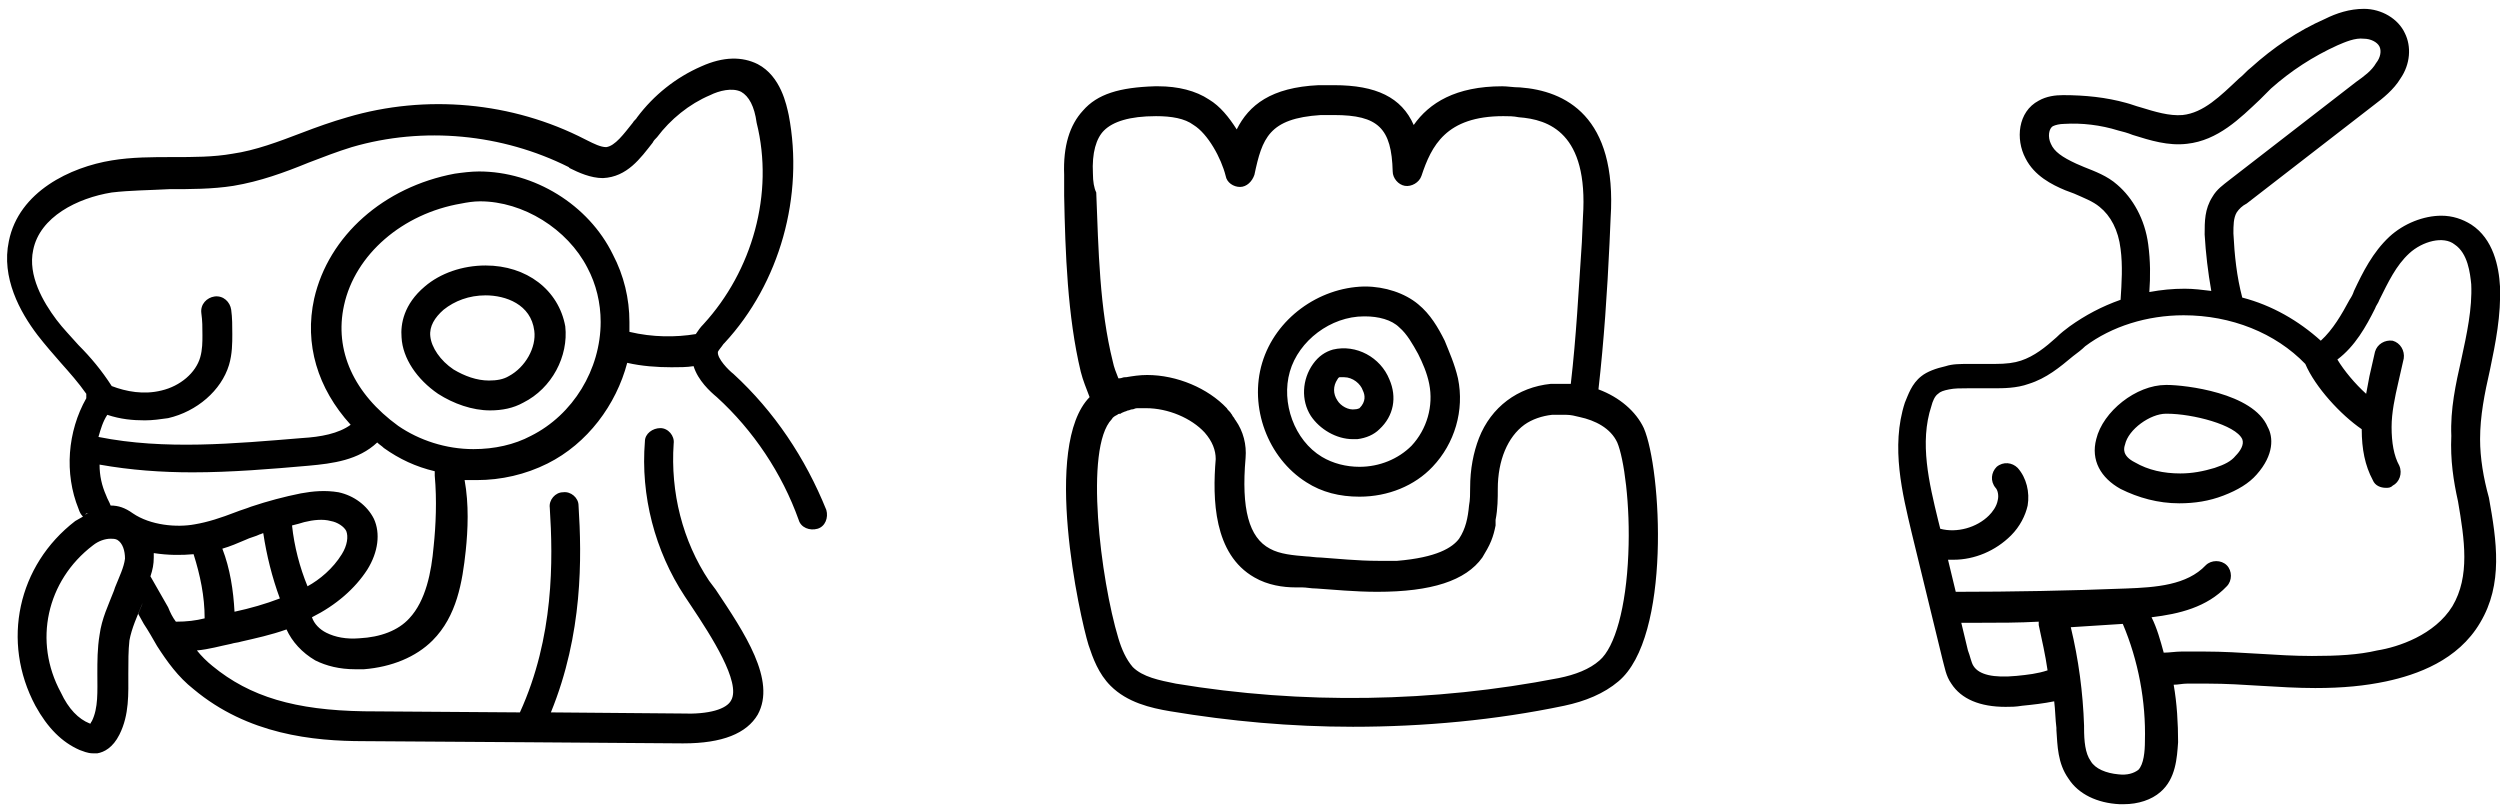 <svg width="226" height="73" viewBox="0 0 226 73" xmlns="http://www.w3.org/2000/svg"><title>pismo-zapoteków</title><desc>Created with Sketch.</desc><path d="M144.5 35.2c.5-4.4.8-8.9 1-13.2l.1-2.3c.6-9.2-4.1-11.5-8.2-11.8-.6 0-1.1-.1-1.6-.1-4.2 0-6.6 1.5-8 3.5-1.1-2.5-3.4-3.6-7.2-3.6h-1.4c-4.3.2-6.3 1.8-7.4 4-.7-1.1-1.5-2.1-2.5-2.7-1.2-.8-2.8-1.2-4.6-1.2h-.3c-3.2.1-5.2.7-6.5 2.2-1.2 1.3-1.8 3.2-1.7 5.8v1.9c.1 5.1.3 10.9 1.5 15.9.2.8.5 1.5.8 2.3-4.3 4.4-.9 19.8-.1 22.4.4 1.2.9 2.6 2 3.7 1.5 1.5 3.6 2 5.4 2.3 5.4.9 10.9 1.4 16.5 1.4 6.4 0 12.9-.6 19.1-1.9 1.9-.4 3.6-1.1 4.9-2.2 4.8-4 3.9-19.2 2.3-22.9-.7-1.5-2.2-2.8-4.1-3.5zM98.8 15.7c-.1-1.9.3-3.2 1-3.9.8-.8 2.3-1.3 4.7-1.3 1.4 0 2.6.2 3.4.8 1.3.8 2.5 3 2.9 4.6.1.6.7 1 1.3 1 .6 0 1.1-.5 1.3-1.1.7-3.3 1.3-5.1 6-5.4h1.2c4 0 5.2 1.2 5.3 5.1 0 .6.5 1.2 1.1 1.3.6.1 1.3-.3 1.5-.9.9-2.7 2.2-5.4 7.4-5.4.5 0 .9 0 1.4.1 2.7.2 6.3 1.4 5.8 9l-.1 2.3c-.3 4.4-.5 8.5-1 12.8h-1.8c-3 .3-5.4 2.1-6.5 4.9-.5 1.3-.8 2.8-.8 4.5 0 .5 0 1.1-.1 1.6-.1 1.1-.3 2.1-.9 3-.6.8-2 1.7-5.6 2h-1.7c-1.9 0-3.7-.2-5.2-.3-.5 0-1-.1-1.3-.1-1.2-.1-2.4-.2-3.3-.7-1.9-1-2.6-3.6-2.2-8.2.1-1.2-.2-2.4-.9-3.4-.1-.1-.1-.2-.2-.3-.1-.1-.1-.2-.2-.3-.1-.2-.3-.3-.4-.5-1.7-1.8-4.5-3-7.2-3-.7 0-1.3.1-1.9.2h-.1c-.2 0-.3.1-.5.1h-.1c-.2-.5-.4-1-.5-1.5-1.2-4.8-1.3-10.1-1.5-15.3-.2-.4-.3-1-.3-1.7zm48.4 34.4c-.2 4.8-1.2 8.4-2.6 9.6-.9.8-2.2 1.3-3.7 1.6-11.3 2.2-23.2 2.4-34.6.5-1.5-.3-3-.6-3.9-1.5-.6-.7-1-1.6-1.3-2.6-1.6-5.3-3.1-17.2-.6-19.8.1-.2.3-.3.5-.4.1-.1.2-.1.3-.1.1-.1.2-.1.4-.2.1 0 .2-.1.3-.1.1 0 .2-.1.4-.1.1 0 .2-.1.4-.1h.8c2 0 4.1.9 5.3 2.2.7.8 1 1.6 1 2.4-.3 3.6-.2 8.6 3.5 10.7 1.2.7 2.6.9 3.7.9h.6c.4 0 .8.1 1.3.1 1.5.1 3.5.3 5.5.3 4.9 0 8-1 9.5-3.1.3-.5.6-1 .8-1.5.2-.5.3-.9.4-1.4V47c.2-1 .2-2 .2-2.8 0-2.6.9-4.7 2.4-5.8.7-.5 1.6-.8 2.5-.9h1.3c.4 0 .8.1 1.2.2 1.4.3 2.8 1 3.4 2.3.6 1.4 1.2 5.6 1 10.1zm-29.1-6.5c1.4.9 3 1.3 4.8 1.3 2.6 0 5-1 6.6-2.7 2-2.1 2.9-5.1 2.3-8-.3-1.3-.8-2.4-1.2-3.4-.6-1.2-1.3-2.4-2.4-3.3-1.2-1-3-1.6-4.8-1.6h-.1c-4.1.1-8 2.9-9.2 6.9-1.2 4 .5 8.6 4 10.8zm-1.5-10c.8-2.8 3.7-5 6.7-5h.1c1.2 0 2.4.3 3.1 1 .7.6 1.2 1.5 1.7 2.4.4.8.8 1.7 1 2.7.4 2-.2 4.1-1.6 5.6-1.2 1.2-2.9 1.9-4.7 1.9-1.2 0-2.4-.3-3.4-.9-2.5-1.5-3.7-4.9-2.9-7.7zm5.7 6.1h.4c.8-.1 1.5-.4 2-.9 1.3-1.2 1.6-2.9.9-4.5-.8-2-3-3.2-5.1-2.7-.7.2-1.3.6-1.8 1.3-1 1.4-1.1 3.3-.2 4.7.8 1.2 2.3 2.1 3.8 2.1zm-1.4-5.4c.1-.2.2-.2.2-.2h.4c.8 0 1.5.6 1.7 1.2.2.4.3 1-.3 1.6 0 0-.2.1-.4.1-.6.1-1.3-.3-1.6-.8-.4-.6-.4-1.3 0-1.9zm-54.6-.5c-.4-.3-1.5-1.4-1.4-2 .1-.2.3-.4.5-.7l.1-.1c5-5.4 7.2-13.3 5.8-20.6-.2-.9-.7-3.5-2.8-4.6-1.4-.7-3.1-.7-5.1.2-2.3 1-4.3 2.6-5.8 4.6-.1.2-.3.3-.4.5-.8 1-1.6 2.1-2.4 2.2-.5 0-1.1-.3-1.7-.6l-.2-.1c-6.6-3.4-14.4-4.1-21.5-2-1.4.4-2.8.9-4.1 1.4-2.1.8-4.2 1.6-6.3 1.9-1.7.3-3.5.3-5.4.3-1.8 0-3.7 0-5.5.3-3.7.6-8.4 2.8-9.3 7.3-.7 3.3 1 6.4 2.6 8.5.7.9 1.4 1.7 2.1 2.5.8.9 1.6 1.8 2.3 2.8v.4c-1.7 3-2 6.8-.7 10 .1.3.2.5.4.7-.2.1-.5.3-.7.4C1.6 51.1.1 58 3.2 63.8c1.1 2 2.4 3.3 4 4 .3.1.7.3 1.2.3h.4c.6-.1 1.4-.5 2-1.7.9-1.8.8-3.7.8-5.5 0-1.1 0-2.1.1-3 .2-1.1.7-2.2 1.2-3.4-.1.3-.3.7-.4 1l.5.9c.4.6.8 1.3 1.2 2 .9 1.4 1.9 2.8 3.3 3.9 4.9 4.1 10.8 4.7 15.4 4.7l14.9.1 13.8.1h.2c3.5 0 5.7-.9 6.7-2.6 1.7-3.1-1.2-7.4-3.8-11.3l-.6-.8c-2.4-3.6-3.5-8-3.2-12.4.1-.7-.5-1.4-1.2-1.4s-1.4.5-1.4 1.2c-.4 4.9.9 9.9 3.6 14l.6.9c1.8 2.7 4.5 6.9 3.6 8.5-.4.8-2 1.3-4.5 1.2l-11.8-.1c2.9-7.1 2.8-14 2.5-18.7 0-.7-.7-1.3-1.4-1.2-.7 0-1.3.7-1.2 1.4.3 4.7.4 11.7-2.7 18.5l-14.1-.1c-6.2-.1-10.3-1.3-13.7-4.1-.5-.4-1-.9-1.4-1.4 1.1-.1 2.1-.4 3.1-.6.3-.1.6-.1.9-.2 1.3-.3 2.7-.6 4.1-1.1.5 1.1 1.4 2.1 2.6 2.8 1 .5 2.2.8 3.6.8h.8c2.5-.2 4.7-1.1 6.2-2.6 2.2-2.2 2.7-5.3 3-8.1.2-1.9.3-4.2-.1-6.4h1.1c2.2 0 4.4-.5 6.4-1.5 3.6-1.8 6.2-5.3 7.2-9.1 1.3.3 2.7.4 4 .4.7 0 1.4 0 2-.1.4 1.3 1.5 2.3 2.1 2.8 3.3 3 5.9 6.9 7.4 11.1.2.7 1 1 1.7.8.7-.2 1-1 .8-1.7-1.9-4.7-4.7-8.9-8.4-12.3zM10.4 53.1l-.1.3c-.5 1.3-1.1 2.5-1.3 4-.2 1.2-.2 2.4-.2 3.5 0 1.6.1 3.1-.5 4.3-.1.1-.1.2-.1.2h-.1c-1-.4-1.9-1.3-2.6-2.8C3 58 4.2 52.5 8.4 49.3c.5-.4 1.1-.6 1.6-.6.2 0 .4 0 .6.1.5.3.7 1 .7 1.7-.1.8-.5 1.6-.9 2.6zm-2.7-6.6c.1 0 .2-.1.3-.1-.1 0-.2 0-.3.1zm10.8 9.4c-.8.2-1.6.3-2.6.3-.3-.4-.5-.8-.7-1.3l-1.6-2.8c.2-.6.3-1.1.3-1.7V50c1.3.2 2.5.2 3.6.1.6 1.9 1 3.8 1 5.8zm2.7-.6c-.1-1.9-.4-3.9-1.1-5.7.7-.2 1.4-.5 2.1-.8.4-.2.9-.3 1.3-.5.1 0 .2-.1.3-.1.3 2 .8 4 1.5 5.9-1.3.5-2.7.9-4.1 1.2zm5.2-7.8c.4-.1.8-.2 1.1-.3.8-.2 1.7-.3 2.4-.1.6.1 1.2.5 1.4.9.2.5.1 1.3-.4 2.1-.8 1.3-2 2.3-3.1 2.9-.7-1.7-1.2-3.6-1.4-5.5zm12.8 1.9c-.2 2.3-.7 4.9-2.2 6.5-1 1.1-2.6 1.7-4.5 1.8-1.2.1-2.2-.1-3-.5-.6-.3-1.1-.8-1.3-1.4 2.2-1.1 3.9-2.6 5-4.3 1-1.6 1.2-3.3.6-4.6-.6-1.2-1.8-2.1-3.2-2.4-1.2-.2-2.3-.1-3.4.1-1.5.3-3 .7-4.5 1.2-.5.2-.9.3-1.4.5-1.3.5-2.5.9-3.7 1.1-1.6.3-4 .1-5.6-1-.7-.5-1.3-.7-2-.7-.1-.3-.3-.6-.4-.9C9.2 43.9 9 43 9 42c2.8.5 5.6.7 8.4.7 3.5 0 7.1-.3 10.5-.6 2.2-.2 4.5-.5 6.2-2.1.2.2.4.3.6.5 1.4 1 2.9 1.7 4.6 2.1v.4c.2 2.2.1 4.5-.1 6.4zm8.8-10c-1.5.8-3.3 1.2-5.2 1.2-2.5 0-4.9-.8-6.8-2.1-4-2.9-5.8-6.8-4.9-10.9 1-4.6 5.3-8.3 10.6-9.2.5-.1 1.1-.2 1.7-.2 3.9 0 7.9 2.5 9.7 6 .8 1.5 1.2 3.2 1.2 4.9 0 4.3-2.5 8.4-6.3 10.3zm15.6-10.1c-.3.3-.5.6-.7.9-1.8.3-3.9.3-6-.2v-.9c0-2.1-.5-4.2-1.5-6.1-2.2-4.5-7.1-7.5-12.1-7.5-.7 0-1.5.1-2.2.2-6.4 1.2-11.4 5.6-12.7 11.3-.9 4.1.3 8.1 3.3 11.4-1.1.8-2.7 1.1-4.4 1.2-6.1.5-12.4 1.1-18.4-.1.2-.7.4-1.4.8-2 1.2.4 2.3.5 3.4.5.7 0 1.4-.1 2.1-.2 2.6-.6 4.8-2.5 5.5-4.8.3-1 .3-2 .3-2.8 0-.7 0-1.5-.1-2.2-.1-.7-.7-1.3-1.5-1.2-.7.1-1.3.7-1.2 1.5.1.7.1 1.3.1 2 0 .6 0 1.3-.2 2-.4 1.4-1.8 2.6-3.5 3-1.6.4-3.2.1-4.5-.4-.9-1.4-1.9-2.6-3-3.7-.7-.8-1.4-1.5-2-2.3-1.2-1.6-2.6-4-2.1-6.3.6-3 4-4.7 7.1-5.2 1.7-.2 3.4-.2 5.2-.3 1.9 0 3.9 0 5.8-.3 2.4-.4 4.6-1.2 6.8-2.1 1.3-.5 2.6-1 3.9-1.4 6.5-1.9 13.6-1.2 19.6 1.8l.1.1c.8.4 1.9.9 3 .9 2.2-.1 3.4-1.8 4.5-3.2.1-.2.2-.3.4-.5 1.2-1.6 2.9-3 4.8-3.8.8-.4 2-.7 2.8-.3.7.4 1.2 1.3 1.4 2.8 1.6 6.4-.4 13.4-4.8 18.2zM43.9 24c-2.1 0-4.1.7-5.5 1.9-1.9 1.6-2.2 3.4-2.1 4.6.1 1.9 1.4 3.8 3.3 5.1 1.4.9 3.1 1.5 4.7 1.5 1.1 0 2.1-.2 3-.7 2.6-1.3 4.1-4.2 3.8-6.9-.6-3.3-3.5-5.5-7.2-5.5zM46 34c-.5.3-1.1.4-1.8.4-1.1 0-2.2-.4-3.2-1-1.2-.8-2-2-2.1-3-.1-.9.4-1.7 1.2-2.4 1-.8 2.3-1.3 3.8-1.3 1.8 0 4.1.8 4.4 3.2.2 1.5-.8 3.3-2.3 4.1zm149.9.8h-.1c-2.7 0-5.7 2.4-6.3 4.9-.5 1.9.4 3.5 2.2 4.5 1.6.8 3.4 1.3 5.3 1.3 1.4 0 2.7-.2 4-.7 1.3-.5 2.3-1.1 3-1.9 1.6-1.8 1.5-3.4 1-4.3-1.3-3.1-7.5-3.8-9.1-3.8zm6.2 6.4c-.4.5-1 .8-1.9 1.1-1 .3-2 .5-3.1.5-1.5 0-2.9-.3-4.1-1-1.2-.6-1-1.3-.9-1.6.3-1.4 2.3-2.8 3.7-2.8h.1c2.3 0 6.2 1 6.8 2.3.2.5-.2 1.1-.6 1.5zm22.1-1.5c0-2.1.4-4.1.9-6.3.5-2.4 1-4.9.9-7.5-.1-1.8-.6-4.3-2.6-5.6-.8-.5-1.7-.8-2.7-.8-1.6 0-3.4.7-4.7 1.9-1.5 1.4-2.4 3.2-3.2 4.9-.1.3-.2.5-.4.8-.7 1.3-1.5 2.7-2.6 3.7-2-1.8-4.4-3.2-7.1-3.9-.5-1.9-.7-3.8-.8-5.8 0-.7 0-1.4.3-1.9.2-.3.5-.6.9-.8l11.5-8.9c.8-.6 1.8-1.4 2.4-2.4.9-1.3 1-2.9.4-4.1-.6-1.3-2.1-2.2-3.7-2.2-1.3 0-2.5.4-3.5.9-2.5 1.1-4.7 2.6-6.7 4.4-.4.3-.7.7-1.1 1-1.7 1.6-3.2 3.1-5.1 3.3-1.2.1-2.5-.3-3.8-.7-.4-.1-.9-.3-1.3-.4-1.8-.5-3.7-.7-5.7-.7-.7 0-1.5.1-2.2.5-1.9 1-2.1 3.5-1.2 5.2.8 1.6 2.4 2.4 3.6 2.9.3.1.5.2.8.3.9.4 1.7.7 2.3 1.2 1 .8 1.7 2.1 1.9 3.8.2 1.5.1 3.1 0 4.6-1.7.6-3.2 1.4-4.6 2.4-.4.3-.8.6-1.2 1-1 .9-2 1.7-3.2 2.1-.6.2-1.3.3-2.4.3H178c-.8 0-1.5 0-2.1.2-.9.2-1.7.5-2.2.9-.9.7-1.2 1.7-1.5 2.4-1.3 4-.2 8.3.6 11.7l2.8 11.5c.2.7.3 1.5.8 2.2.9 1.4 2.6 2.1 4.9 2.1.5 0 .9 0 1.5-.1 1-.1 1.9-.2 2.9-.4.1.8.1 1.6.2 2.4v.2c.1 1.4.1 3 1.1 4.4.9 1.4 2.6 2.2 4.6 2.3h.4c1.3 0 2.5-.4 3.3-1.1 1.4-1.2 1.5-3.1 1.6-4.5 0-1.7-.1-3.5-.4-5.2.4 0 .8-.1 1.2-.1h1.9c1.6 0 3.2.1 4.8.2 1.6.1 3.3.2 4.9.2 2.5 0 4.5-.2 6.4-.6 2.8-.6 6.5-1.9 8.5-5.3 2.1-3.5 1.5-7.4.8-11.3-.5-1.8-.8-3.6-.8-5.3zm-32.8-23c-.9-.8-2-1.2-3-1.6-.2-.1-.5-.2-.7-.3-1.3-.6-2-1.1-2.3-1.8-.3-.6-.2-1.4.2-1.6.2-.1.6-.2 1-.2 1.6-.1 3.3.1 4.9.6.4.1.8.2 1.3.4 1.6.5 3.2 1 4.9.8 2.8-.3 4.8-2.3 6.6-4l1-1c1.8-1.6 3.8-2.9 6-3.9.7-.3 1.6-.7 2.4-.6.6 0 1.2.3 1.4.7.2.4.1 1-.3 1.5-.4.7-1.1 1.2-1.8 1.7l-11.5 8.9c-.5.4-1.1.8-1.5 1.5-.7 1.1-.7 2.2-.7 3.4.1 1.7.3 3.4.6 5.1-.8-.1-1.6-.2-2.4-.2-1.1 0-2.1.1-3.2.3.1-1.4.1-2.8-.1-4.3-.3-2.3-1.4-4.2-2.8-5.4zm-9.1 44.4c-2.1.2-3.4-.1-3.9-.9-.2-.3-.3-.9-.5-1.4l-.6-2.5h1.6c1.8 0 3.6 0 5.4-.1v.3c.3 1.4.6 2.7.8 4.1-.9.3-1.8.4-2.8.5zm11 8.5c-.4.3-1 .5-1.8.4-1.1-.1-2.1-.5-2.5-1.2-.5-.7-.6-1.8-.6-3v-.2c-.1-3-.5-6-1.2-8.9 1.6-.1 3.1-.2 4.7-.3 1.4 3.3 2.1 7 2 10.6 0 .9-.1 2.1-.6 2.6zm28.9-24.3c.6 3.5 1.1 6.8-.5 9.5-1.6 2.6-4.9 3.7-6.8 4-1.7.4-3.6.5-5.9.5-1.6 0-3.2-.1-4.8-.2-1.6-.1-3.3-.2-4.9-.2h-2.1c-.5 0-1.1.1-1.6.1-.3-1.1-.6-2.2-1.1-3.2 2.5-.3 5-.9 6.8-2.8.5-.5.5-1.4 0-1.9s-1.4-.5-1.9 0c-1.7 1.8-4.5 2-7.2 2.1-5.1.2-10.3.3-15.4.3l-.7-2.9h.5c1.9 0 3.8-.8 5.2-2.2.8-.8 1.3-1.8 1.5-2.7.2-1.2-.1-2.5-.9-3.4-.5-.5-1.3-.6-1.9-.1-.5.5-.6 1.3-.1 1.9.2.2.3.7.2 1.1-.1.6-.5 1.1-.8 1.4-1.1 1.1-2.9 1.6-4.4 1.2l-.2-.8c-.8-3.3-1.7-7-.6-10.3.1-.4.3-.9.6-1.1.2-.2.5-.3 1-.4.5-.1 1-.1 1.7-.1h2.3c.9 0 2.1 0 3.2-.4 1.6-.5 2.8-1.5 4-2.5.4-.3.8-.6 1.1-.9 2.4-1.8 5.6-2.8 8.9-2.8 4.3 0 8.3 1.6 11 4.4.9 2.1 3.2 4.6 5.1 5.9 0 1.8.3 3.3 1 4.6.2.5.7.7 1.2.7.2 0 .4 0 .6-.2.6-.3.9-1.1.6-1.8-.5-.9-.7-2.1-.7-3.5 0-1.3.3-2.7.6-4l.5-2.2c.1-.7-.3-1.4-1-1.6-.7-.1-1.4.3-1.6 1l-.5 2.2c-.1.5-.2 1.1-.3 1.6-1-.9-2-2.1-2.6-3.1 1.6-1.2 2.6-3 3.4-4.6.1-.3.3-.5.4-.8.8-1.6 1.5-3.1 2.7-4.2 1.2-1.1 3.1-1.6 4.1-.8 1.2.8 1.4 2.6 1.5 3.6.1 2.2-.4 4.5-.9 6.8-.5 2.2-1 4.5-.9 6.9-.1 2.2.2 4.1.6 5.9z" fill-rule="evenodd"/></svg>
